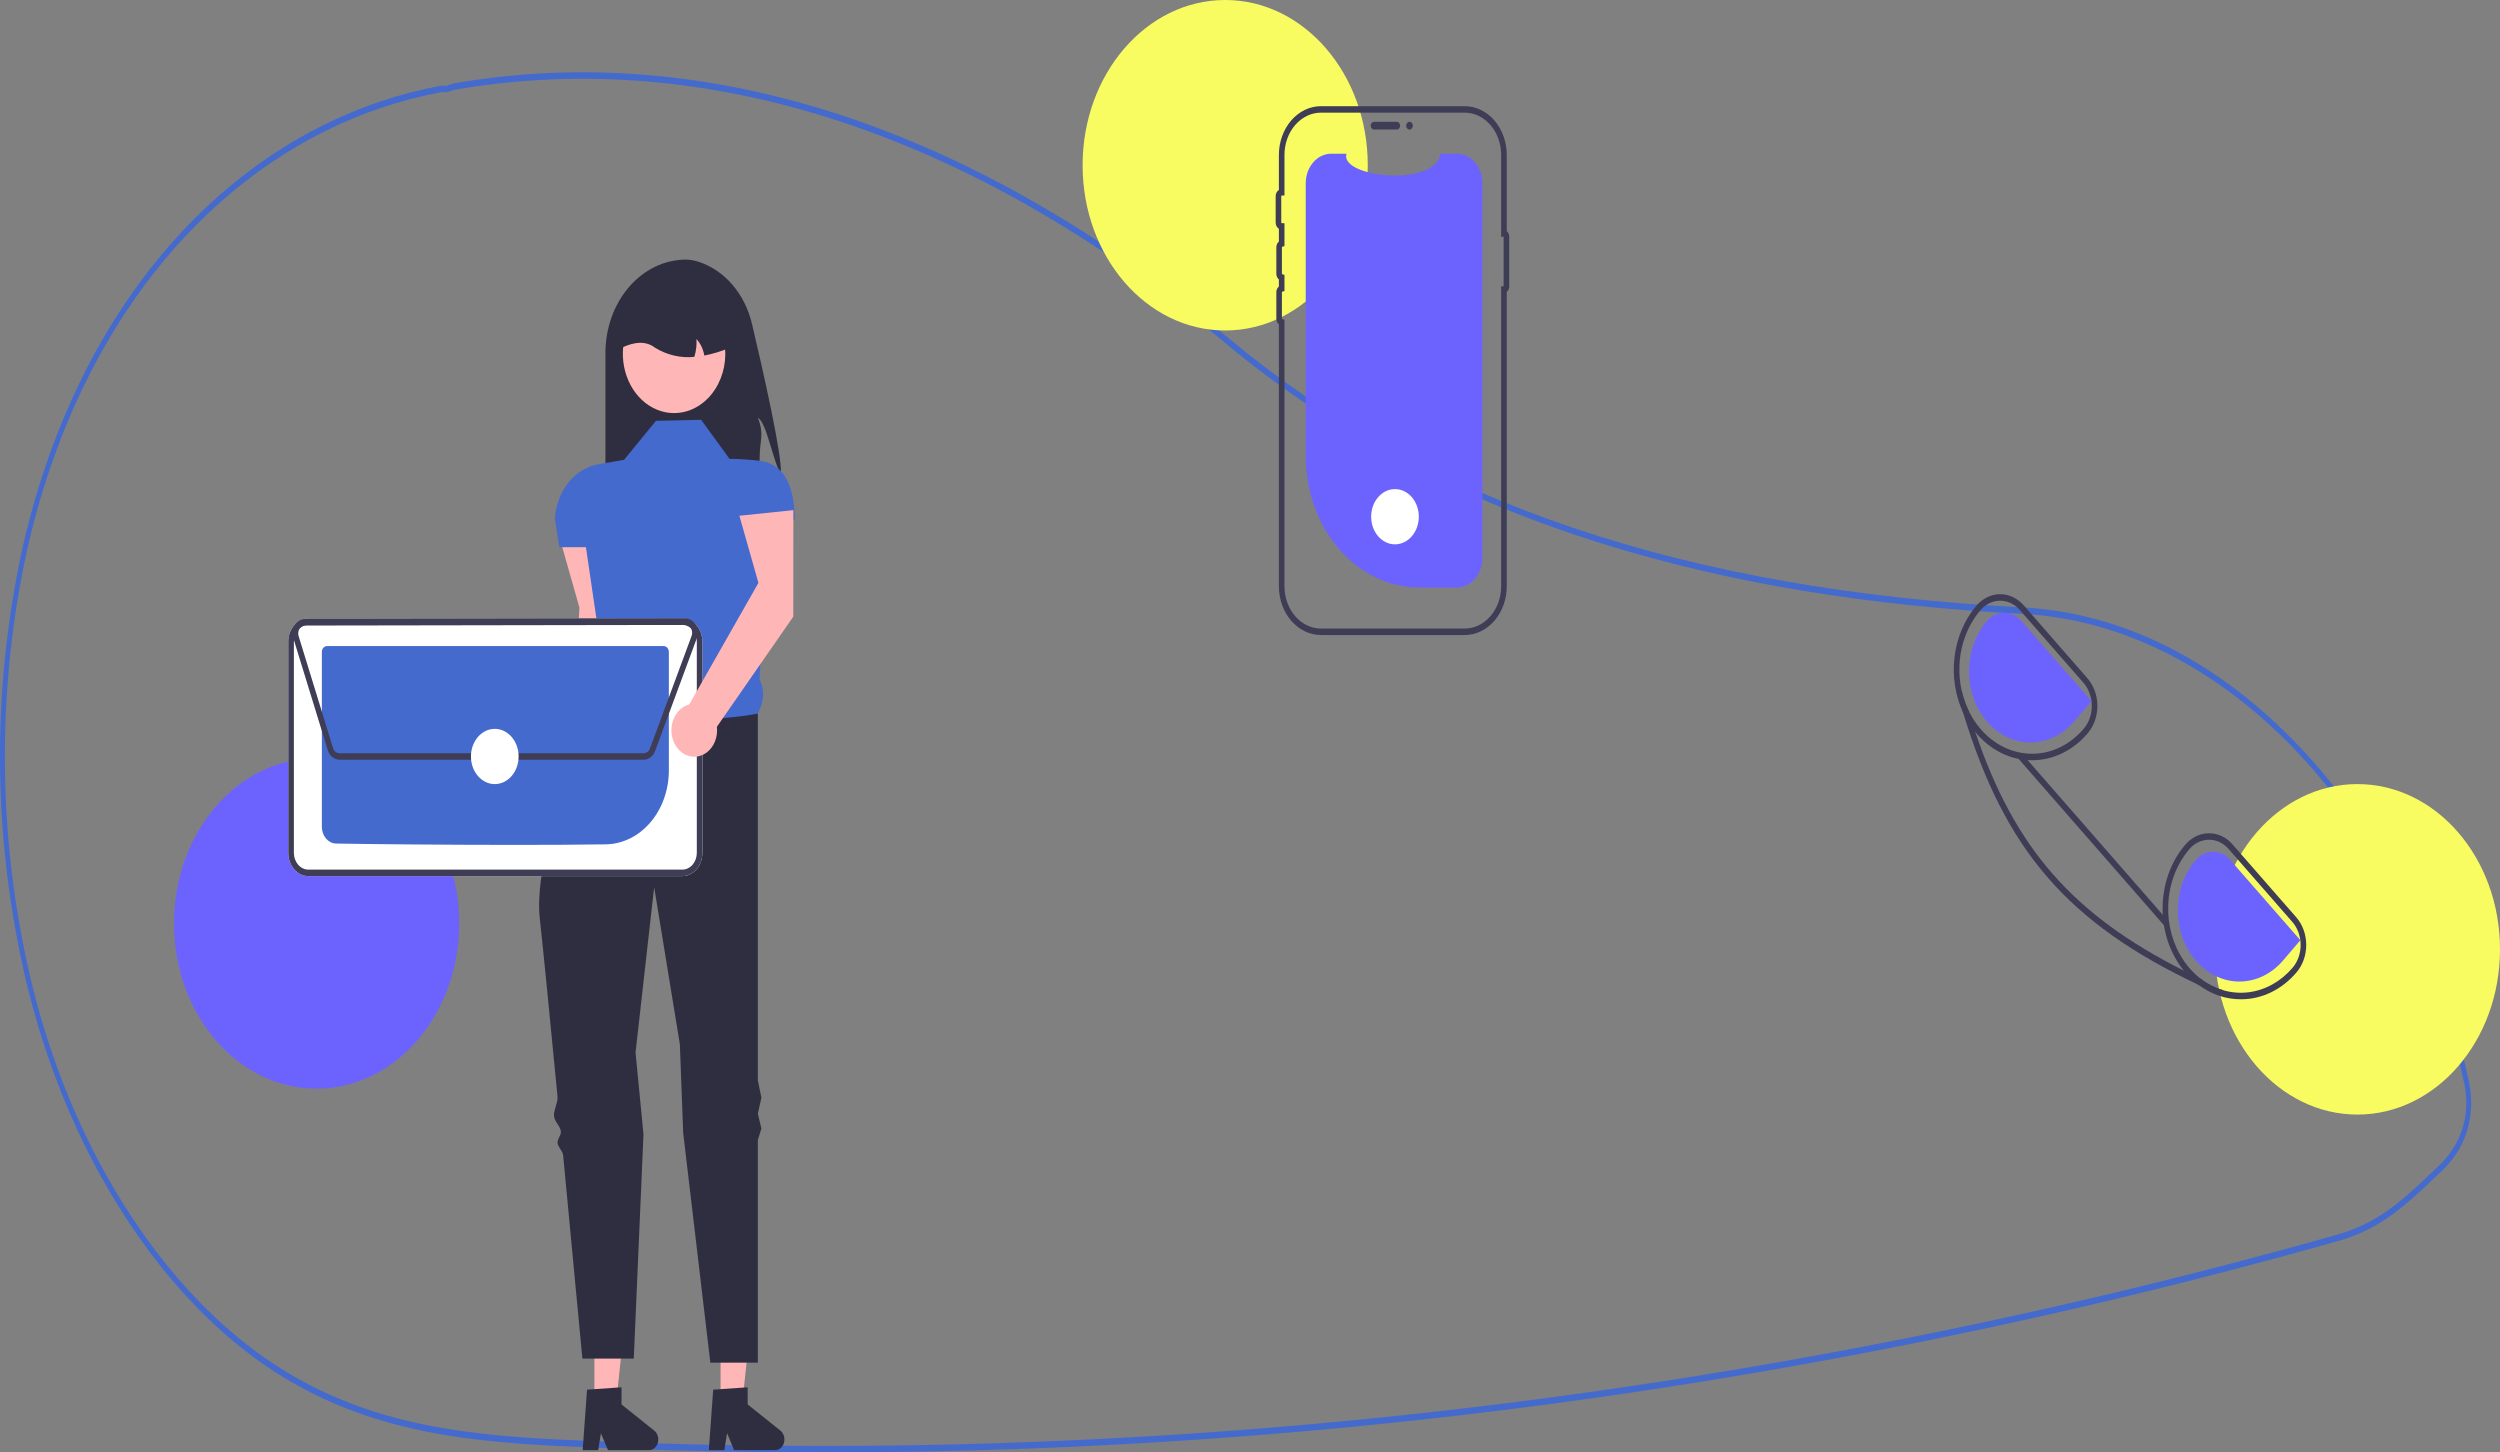<svg width="389" height="226" viewBox="0 0 389 226" fill="none" xmlns="http://www.w3.org/2000/svg">
<rect x="0" y="0" width="389" height="226" fill="#808080" stroke="none"/>
<g clip-path="url(#clip0_290_155)">
<path d="M128.105 226C116.368 226 104.647 225.756 92.945 225.269C76.223 224.573 58.932 223.854 42.861 213.523C31.618 206.297 21.661 194.704 14.066 179.995C8.99 170.026 5.268 159.211 3.03 147.929C-1.143 127.39 -1.001 105.989 3.445 85.526C5.003 78.511 7.15 71.689 9.857 65.159C21.577 37.031 42.954 18.149 68.507 13.356C68.718 13.324 68.931 13.319 69.143 13.34C69.258 13.347 69.373 13.355 69.489 13.349L69.64 13.294C70.025 13.138 70.421 13.021 70.823 12.941C110.232 6.142 151.892 19.9 191.298 52.726C221.766 78.11 262.146 91.779 314.743 94.514L315.49 94.559C330.132 95.534 344.295 102.53 356.45 114.792C368.447 126.894 377.455 143.041 382.499 161.488C383.12 163.737 383.688 166.078 384.189 168.446C384.656 170.646 384.623 172.949 384.094 175.13C383.564 177.311 382.557 179.297 381.17 180.893V180.898L381.039 181.054C380.724 181.417 380.392 181.766 380.053 182.09L379.654 182.471C376.292 185.68 373.638 188.215 370.46 190.184C368.341 191.488 366.087 192.474 363.753 193.119C350.936 196.74 337.919 200.098 325.066 203.099C300.103 208.932 274.483 213.745 248.917 217.401C208.836 223.129 168.49 226 128.105 226ZM68.844 14.336C68.766 14.335 68.687 14.341 68.61 14.354C43.296 19.103 22.122 37.799 10.518 65.649C7.838 72.114 5.711 78.868 4.169 85.815C-0.237 106.096 -0.377 127.307 3.759 147.664C5.975 158.837 9.661 169.549 14.688 179.423C22.208 193.987 32.064 205.465 43.188 212.614C59.116 222.852 76.325 223.569 92.968 224.261C145.022 226.416 197.141 223.787 248.836 216.399C274.386 212.744 299.989 207.936 324.935 202.106C337.78 199.107 350.788 195.752 363.596 192.132C365.874 191.504 368.074 190.542 370.142 189.269C373.255 187.34 375.885 184.829 379.214 181.651L379.613 181.27C379.904 180.991 380.191 180.693 380.465 180.383L380.543 180.287C383.279 177.092 384.343 172.875 383.462 168.72V168.719C382.966 166.377 382.404 164.061 381.79 161.835C371.485 124.152 344.826 97.522 315.454 95.567L314.711 95.521C290.685 94.272 269.661 90.811 250.439 84.939C227.493 77.93 207.46 67.379 190.898 53.581C151.642 20.881 110.156 7.174 70.919 13.941C70.553 14.015 70.192 14.123 69.841 14.265L69.57 14.353C69.416 14.361 69.262 14.359 69.108 14.347C69.018 14.341 68.93 14.336 68.844 14.336Z" fill="#446ACE"/>
<path d="M121.508 73.633C120.421 72.424 119.31 65.687 117.923 65.002C118.96 67.659 118.207 68.362 118.201 71.277C118.214 72.932 118.047 74.583 117.705 76.19H94.204V54.934C94.204 53.024 94.529 51.133 95.159 49.368C95.79 47.604 96.714 46.001 97.879 44.65C99.045 43.3 100.428 42.228 101.951 41.498C103.473 40.767 105.105 40.391 106.753 40.391C107.382 40.405 108.007 40.511 108.613 40.706C110.633 41.338 112.474 42.575 113.951 44.292C115.429 46.009 116.491 48.146 117.03 50.489C118.822 58.078 121.671 70.711 121.508 73.633Z" fill="#2F2E41"/>
<path d="M95.583 99.782L95.594 83.215L87.191 84.085L90.157 94.534L88.769 120.799C88.096 120.974 87.481 121.372 87 121.945C86.519 122.518 86.192 123.241 86.059 124.025C85.926 124.81 85.993 125.622 86.251 126.364C86.51 127.105 86.949 127.743 87.515 128.2C88.082 128.657 88.75 128.913 89.44 128.937C90.129 128.961 90.81 128.753 91.399 128.336C91.988 127.92 92.46 127.314 92.757 126.592C93.053 125.87 93.163 125.064 93.071 124.271L95.583 99.782Z" fill="#FFB6B6"/>
<path d="M112.12 218.174L115.515 218.174L117.13 202.998H112.119L112.12 218.174Z" fill="#FFB6B6"/>
<path d="M110.971 216.233L116.337 215.861V218.526L121.44 222.61C121.692 222.812 121.881 223.101 121.981 223.437C122.081 223.772 122.086 224.136 121.995 224.475C121.903 224.814 121.721 225.11 121.475 225.321C121.228 225.531 120.93 225.644 120.623 225.644H114.234L113.133 223.008L112.703 225.644H110.294L110.971 216.233Z" fill="#2F2E41"/>
<path d="M92.49 218.174L95.885 218.174L97.5 202.998H92.489L92.49 218.174Z" fill="#FFB6B6"/>
<path d="M91.341 216.233L96.707 215.861V218.526L101.81 222.61C102.062 222.812 102.251 223.101 102.351 223.437C102.451 223.772 102.456 224.136 102.365 224.475C102.274 224.814 102.091 225.11 101.845 225.321C101.598 225.531 101.3 225.644 100.993 225.644H94.604L93.503 223.008L93.073 225.644H90.664L91.341 216.233Z" fill="#2F2E41"/>
<path d="M109.097 65.322L102.064 65.482L97.1 71.555L93.12 72.232C91.32 72.538 89.664 73.551 88.431 75.101C87.198 76.652 86.461 78.646 86.344 80.75L87.033 85.14H91.17L93.563 101.425C92.633 104.173 92.57 106.342 94.48 107.194L100.409 120.14L117.922 111.03C118.811 109.261 119.095 107.483 118.187 105.755L119.439 80.825H123.649C123.649 76.162 122.288 72.231 118.29 71.712C116.702 71.513 115.107 71.407 113.51 71.395L109.097 65.322Z" fill="#446ACE"/>
<path d="M117.922 111.031C117.922 111.031 100.823 114.547 94.48 107.195C94.48 107.195 93.835 108.462 92.865 110.564C92.586 111.168 92.047 111.577 91.722 112.309C91.426 112.975 90.665 113.793 90.343 114.547C90.083 115.154 90.499 115.947 90.23 116.603C86.981 124.5 83.186 135.639 83.999 142.994C84.524 147.738 85.608 158.775 86.749 170.63C86.838 171.556 86.116 172.746 86.206 173.679C86.29 174.56 87.187 175.184 87.271 176.066C87.327 176.652 86.701 177.25 86.757 177.835C86.819 178.477 87.562 179.106 87.623 179.746C89.187 196.114 90.618 211.396 90.618 211.396H98.617L100.126 176.494L98.892 163.771L101.788 138.04L105.787 162.492L106.302 176.254L110.528 212.036H117.922V177.397L118.474 175.597L117.922 173.289L118.474 170.803L117.922 168.095V111.031Z" fill="#2F2E41"/>
<path d="M111.256 60.596C110.166 62.274 108.617 63.471 106.862 63.991C105.107 64.511 103.251 64.323 101.601 63.457C99.951 62.592 98.604 61.101 97.782 59.23C96.961 57.359 96.713 55.22 97.081 53.164C97.449 51.109 98.41 49.259 99.805 47.921C101.201 46.583 102.948 45.836 104.759 45.802C106.571 45.768 108.338 46.451 109.769 47.736C111.201 49.022 112.213 50.835 112.637 52.876C112.66 52.986 112.679 53.096 112.698 53.211C112.922 54.49 112.909 55.81 112.661 57.083C112.412 58.356 111.933 59.554 111.256 60.596Z" fill="#FFB6B6"/>
<path d="M109.593 55.324C109.424 54.341 108.996 53.442 108.368 52.751C108.43 53.694 108.317 54.641 108.037 55.529C105.941 55.744 103.835 55.261 101.967 54.135C100.561 53.029 98.771 53.125 96.686 54.135C96.685 52.96 96.885 51.796 97.273 50.71C97.661 49.624 98.23 48.638 98.947 47.807C99.664 46.975 100.516 46.316 101.452 45.867C102.389 45.417 103.394 45.185 104.408 45.185H105.787C107.835 45.186 109.799 46.129 111.247 47.807C112.695 49.486 113.509 51.762 113.509 54.135C112.236 54.664 110.926 55.062 109.593 55.324Z" fill="#2F2E41"/>
<path d="M49.264 169.394C61.517 169.394 71.449 157.882 71.449 143.682C71.449 129.482 61.517 117.971 49.264 117.971C37.012 117.971 27.079 129.482 27.079 143.682C27.079 157.882 37.012 169.394 49.264 169.394Z" fill="#6C63FF"/>
<path d="M190.639 51.423C202.892 51.423 212.824 39.911 212.824 25.712C212.824 11.511 202.892 0 190.639 0C178.387 0 168.454 11.511 168.454 25.712C168.454 39.911 178.387 51.423 190.639 51.423Z" fill="#F9FC61"/>
<path d="M366.815 173.427C379.067 173.427 389 161.915 389 147.715C389 133.515 379.067 122.004 366.815 122.004C354.562 122.004 344.63 133.515 344.63 147.715C344.63 161.915 354.562 173.427 366.815 173.427Z" fill="#F9FC61"/>
<path d="M230.66 28.516V86.818C230.66 88.029 230.247 89.191 229.512 90.052C228.778 90.913 227.779 91.403 226.734 91.416C226.72 91.417 226.705 91.418 226.691 91.418H220.836C216.151 91.418 211.658 89.261 208.346 85.422C205.033 81.582 203.172 76.375 203.172 70.946V28.515C203.172 27.296 203.59 26.126 204.334 25.263C205.079 24.401 206.088 23.916 207.141 23.916H209.513C208.414 27.632 223.331 29.196 224.15 23.916H226.691C227.743 23.916 228.753 24.401 229.497 25.263C230.241 26.126 230.66 27.296 230.66 28.516Z" fill="#6C63FF"/>
<path d="M213.284 19.556C213.284 19.396 213.339 19.243 213.437 19.13C213.534 19.017 213.666 18.953 213.804 18.953H217.341C217.479 18.954 217.611 19.017 217.708 19.13C217.805 19.243 217.86 19.396 217.86 19.556C217.86 19.715 217.805 19.869 217.708 19.982C217.611 20.095 217.479 20.158 217.341 20.159H213.804C213.666 20.159 213.534 20.095 213.437 19.982C213.339 19.869 213.284 19.716 213.284 19.556Z" fill="#3F3D56"/>
<path d="M227.905 98.812H205.539C203.804 98.81 202.14 98.01 200.913 96.588C199.686 95.166 198.996 93.238 198.994 91.227V50.471C198.871 50.368 198.771 50.234 198.702 50.078C198.633 49.922 198.597 49.749 198.597 49.574V45.475C198.597 45.3 198.633 45.127 198.702 44.971C198.771 44.815 198.871 44.681 198.994 44.578V43.478C198.871 43.376 198.771 43.242 198.702 43.086C198.633 42.93 198.597 42.757 198.597 42.582V38.483C198.597 38.307 198.633 38.135 198.702 37.979C198.771 37.823 198.871 37.688 198.994 37.586V35.598C198.842 35.503 198.715 35.363 198.627 35.192C198.539 35.02 198.493 34.825 198.493 34.625V30.526C198.493 30.327 198.539 30.131 198.627 29.959C198.715 29.788 198.842 29.647 198.994 29.553V24.105C198.996 22.094 199.686 20.166 200.913 18.744C202.14 17.322 203.804 16.522 205.539 16.52H227.905C229.64 16.522 231.304 17.322 232.531 18.744C233.758 20.166 234.448 22.094 234.45 24.105V35.981C234.568 36.066 234.665 36.185 234.732 36.326C234.8 36.467 234.835 36.625 234.835 36.786V44.602C234.835 44.763 234.8 44.922 234.732 45.063C234.665 45.204 234.568 45.322 234.45 45.408V91.227C234.448 93.238 233.758 95.166 232.531 96.588C231.304 98.01 229.64 98.81 227.905 98.812ZM205.539 17.528C204.034 17.53 202.592 18.223 201.528 19.456C200.464 20.689 199.865 22.361 199.864 24.105V30.411L199.445 30.429C199.423 30.43 199.403 30.441 199.388 30.459C199.372 30.477 199.364 30.501 199.363 30.526V34.625C199.364 34.65 199.372 34.674 199.388 34.692C199.403 34.71 199.423 34.721 199.445 34.722L199.864 34.74V38.294L199.533 38.389C199.514 38.394 199.498 38.406 199.486 38.423C199.474 38.44 199.468 38.461 199.467 38.483V42.582C199.468 42.604 199.474 42.625 199.486 42.642C199.498 42.659 199.514 42.671 199.533 42.676L199.864 42.77V45.286L199.533 45.381C199.514 45.386 199.498 45.398 199.486 45.415C199.474 45.432 199.468 45.453 199.467 45.475V49.574C199.468 49.596 199.474 49.617 199.486 49.634C199.498 49.651 199.514 49.663 199.533 49.668L199.864 49.763V91.227C199.865 92.97 200.464 94.642 201.528 95.875C202.592 97.108 204.034 97.802 205.539 97.804H227.905C229.409 97.802 230.852 97.108 231.916 95.875C232.98 94.642 233.578 92.97 233.58 91.227V44.545H233.965V36.844H233.58V24.105C233.578 22.361 232.98 20.689 231.916 19.456C230.852 18.223 229.409 17.53 227.905 17.528L205.539 17.528Z" fill="#3F3D56"/>
<path d="M219.317 20.159C219.604 20.159 219.837 19.889 219.837 19.556C219.837 19.223 219.604 18.953 219.317 18.953C219.03 18.953 218.797 19.223 218.797 19.556C218.797 19.889 219.03 20.159 219.317 20.159Z" fill="#3F3D56"/>
<path d="M106.175 136.322H47.977C47.151 136.32 46.359 135.938 45.774 135.261C45.19 134.584 44.861 133.666 44.858 132.708V99.843C44.861 98.885 45.19 97.968 45.774 97.29C46.358 96.613 47.15 96.231 47.977 96.228H106.175C107.001 96.231 107.793 96.612 108.377 97.29C108.962 97.967 109.291 98.885 109.293 99.843V132.708C109.291 133.665 108.962 134.583 108.378 135.261C107.793 135.938 107.001 136.32 106.175 136.322Z" fill="white"/>
<path d="M106.175 136.322H47.977C47.151 136.32 46.359 135.938 45.774 135.261C45.19 134.584 44.861 133.666 44.858 132.708V99.843C44.861 98.885 45.19 97.968 45.774 97.29C46.358 96.613 47.15 96.231 47.977 96.228H106.175C107.001 96.231 107.793 96.612 108.377 97.29C108.962 97.967 109.291 98.885 109.293 99.843V132.708C109.291 133.665 108.962 134.583 108.378 135.261C107.793 135.938 107.001 136.32 106.175 136.322ZM47.977 97.237C47.381 97.239 46.81 97.514 46.389 98.003C45.968 98.491 45.73 99.153 45.728 99.844V132.708C45.73 133.398 45.968 134.06 46.389 134.548C46.811 135.037 47.382 135.312 47.978 135.314H106.174C106.77 135.312 107.341 135.037 107.763 134.548C108.184 134.06 108.422 133.398 108.423 132.707V99.843C108.422 99.153 108.184 98.491 107.763 98.002C107.341 97.514 106.77 97.239 106.174 97.237L47.977 97.237Z" fill="#3F3D56"/>
<path d="M80.196 131.466C68.718 131.466 56.75 131.339 52.284 131.256C51.697 131.242 51.137 130.962 50.725 130.477C50.313 129.991 50.081 129.338 50.079 128.657V101.453C50.079 101.209 50.163 100.975 50.312 100.802C50.46 100.63 50.662 100.532 50.872 100.531H103.279C103.49 100.532 103.691 100.628 103.84 100.801C103.989 100.973 104.073 101.206 104.074 101.45V119.908C104.064 122.921 103.036 125.809 101.21 127.954C99.383 130.098 96.905 131.328 94.305 131.378C90.144 131.441 85.215 131.466 80.196 131.466Z" fill="#446ACE"/>
<path d="M100.168 118.212H52.814C52.417 118.211 52.031 118.068 51.707 117.804C51.383 117.539 51.137 117.165 51.003 116.732L45.643 99.306C45.539 98.97 45.507 98.61 45.549 98.256C45.59 97.903 45.705 97.566 45.882 97.274C46.059 96.983 46.294 96.744 46.567 96.58C46.84 96.415 47.144 96.329 47.451 96.328L106.643 96.232C106.924 96.232 107.202 96.303 107.458 96.441C107.713 96.579 107.938 96.779 108.119 97.029C108.3 97.279 108.431 97.572 108.504 97.887C108.577 98.202 108.589 98.532 108.539 98.853L108.585 98.875L108.415 99.335L108.413 99.34L101.934 116.861C101.786 117.262 101.54 117.604 101.226 117.845C100.912 118.085 100.544 118.213 100.168 118.212ZM106.646 97.241L47.453 97.336C47.284 97.337 47.118 97.384 46.969 97.474C46.819 97.564 46.69 97.695 46.593 97.855C46.496 98.014 46.434 98.199 46.411 98.392C46.388 98.586 46.406 98.783 46.462 98.967L51.822 116.393C51.895 116.63 52.03 116.835 52.208 116.98C52.386 117.125 52.597 117.203 52.815 117.204H100.168C100.374 117.204 100.575 117.134 100.747 117.003C100.919 116.871 101.054 116.684 101.134 116.465L107.614 98.942C107.683 98.757 107.71 98.554 107.695 98.353C107.679 98.152 107.621 97.958 107.525 97.789C107.429 97.621 107.299 97.482 107.145 97.387C106.992 97.291 106.82 97.241 106.646 97.241Z" fill="#3F3D56"/>
<path d="M76.988 122.005C79.036 122.005 80.696 120.081 80.696 117.708C80.696 115.334 79.036 113.41 76.988 113.41C74.94 113.41 73.28 115.334 73.28 117.708C73.28 120.081 74.94 122.005 76.988 122.005Z" fill="white"/>
<path d="M217.059 84.698C219.106 84.698 220.767 82.774 220.767 80.401C220.767 78.028 219.106 76.103 217.059 76.103C215.011 76.103 213.351 78.028 213.351 80.401C213.351 82.774 215.011 84.698 217.059 84.698Z" fill="white"/>
<path d="M357.301 142.734L347.396 131.401C346.914 130.845 346.342 130.404 345.713 130.105C345.083 129.806 344.409 129.653 343.729 129.656H343.694C343.009 129.659 342.331 129.818 341.699 130.126C341.067 130.435 340.495 130.885 340.014 131.451C337.799 134.049 336.54 137.54 336.5 141.192C336.46 144.843 337.643 148.371 339.801 151.032C339.905 151.163 340.014 151.289 340.123 151.415C340.725 152.109 341.39 152.726 342.106 153.255C344.065 154.722 346.348 155.498 348.679 155.489H348.753C350.353 155.482 351.937 155.108 353.411 154.389C354.886 153.669 356.223 152.617 357.345 151.294C358.317 150.151 358.858 148.608 358.85 147.004C358.842 145.399 358.285 143.863 357.301 142.734ZM356.727 150.583C354.888 152.731 352.466 154.077 349.871 154.397C347.275 154.716 344.663 153.989 342.476 152.338C341.851 151.858 341.266 151.309 340.732 150.699C338.598 148.256 337.388 144.931 337.369 141.455C337.351 137.978 338.524 134.636 340.632 132.162C341.032 131.689 341.51 131.313 342.038 131.056C342.565 130.799 343.131 130.666 343.703 130.665H343.729C344.295 130.662 344.857 130.789 345.381 131.038C345.904 131.288 346.381 131.654 346.783 132.117L356.688 143.455C357.508 144.395 357.972 145.673 357.98 147.01C357.987 148.346 357.536 149.632 356.727 150.583Z" fill="#3F3D56"/>
<path d="M324.803 105.538L314.898 94.199C313.923 93.078 312.604 92.451 311.23 92.455H311.2C310.514 92.458 309.835 92.619 309.202 92.928C308.57 93.237 307.997 93.688 307.516 94.255C305.685 96.41 304.497 99.188 304.128 102.182C303.758 105.176 304.226 108.228 305.462 110.892L305.467 110.897C305.977 111.986 306.61 112.992 307.35 113.886C307.433 113.997 307.529 114.108 307.624 114.219C309.899 116.836 312.976 118.301 316.181 118.293H316.259C317.859 118.285 319.443 117.91 320.917 117.189C322.392 116.468 323.729 115.416 324.85 114.093C325.332 113.528 325.713 112.858 325.971 112.122C326.229 111.386 326.36 110.598 326.355 109.804C326.351 109.009 326.212 108.224 325.945 107.492C325.679 106.76 325.29 106.096 324.803 105.538ZM324.228 113.387C323.187 114.615 321.946 115.591 320.578 116.26C319.209 116.929 317.74 117.277 316.255 117.284H316.181C313.95 117.283 311.77 116.518 309.914 115.085C308.057 113.651 306.608 111.614 305.749 109.228C304.889 106.843 304.657 104.216 305.082 101.678C305.507 99.141 306.57 96.805 308.138 94.966C308.949 94.016 310.052 93.477 311.205 93.469C312.358 93.46 313.467 93.982 314.289 94.92L324.194 106.254C325.013 107.195 325.477 108.475 325.483 109.812C325.49 111.149 325.039 112.435 324.228 113.387Z" fill="#3F3D56"/>
<path d="M357.935 146.297L347.015 133.797C346.299 132.979 345.332 132.524 344.327 132.531C343.321 132.539 342.36 133.008 341.652 133.836C340.768 134.872 340.068 136.099 339.593 137.449C339.118 138.799 338.877 140.243 338.884 141.701C338.891 143.159 339.146 144.6 339.634 145.943C340.122 147.287 340.834 148.505 341.729 149.53C342.624 150.554 343.684 151.364 344.849 151.913C346.014 152.462 347.261 152.739 348.519 152.729C349.776 152.719 351.02 152.422 352.178 151.855C353.337 151.288 354.387 150.462 355.27 149.423L357.935 146.297Z" fill="#6C63FF"/>
<path d="M325.437 109.099L314.517 96.6C313.801 95.782 312.834 95.327 311.829 95.334C310.823 95.341 309.862 95.81 309.154 96.638C308.27 97.674 307.57 98.902 307.095 100.252C306.62 101.601 306.379 103.046 306.386 104.504C306.393 105.961 306.648 107.403 307.136 108.746C307.624 110.089 308.336 111.308 309.231 112.332C310.126 113.357 311.186 114.166 312.351 114.715C313.516 115.264 314.763 115.542 316.021 115.532C317.278 115.522 318.522 115.225 319.68 114.658C320.839 114.091 321.889 113.264 322.772 112.226L325.437 109.099Z" fill="#6C63FF"/>
<path d="M345.935 154.082L345.674 154.878C344.447 154.339 343.258 153.798 342.107 153.255C321.714 143.611 311.978 132.323 305.466 110.897L305.462 110.892C305.153 109.883 304.853 108.852 304.562 107.796L305.249 107.539C305.479 108.554 305.815 109.533 306.249 110.453C306.606 111.628 306.973 112.772 307.35 113.886C313.47 131.97 322.497 142.305 339.801 151.032C340.671 151.47 341.563 151.906 342.476 152.338C343.537 153.139 344.706 153.728 345.935 154.082Z" fill="#3F3D56"/>
<path d="M314.716 117.376L314.104 118.094L336.698 143.955L337.309 143.238L314.716 117.376Z" fill="#3F3D56"/>
<path d="M123.438 95.947L123.45 79.379L115.047 80.249L118.012 90.698L107.247 109.611C106.574 109.786 105.96 110.184 105.478 110.757C104.997 111.33 104.67 112.053 104.537 112.838C104.404 113.622 104.471 114.435 104.73 115.176C104.989 115.917 105.428 116.555 105.994 117.012C106.56 117.469 107.229 117.725 107.918 117.75C108.608 117.774 109.289 117.565 109.878 117.149C110.466 116.732 110.938 116.126 111.235 115.404C111.532 114.683 111.641 113.876 111.55 113.084L123.438 95.947Z" fill="#FFB6B6"/>
</g>
<defs>
<clipPath id="clip0_290_155">
<rect width="389" height="226" fill="white"/>
</clipPath>
</defs>
</svg>
